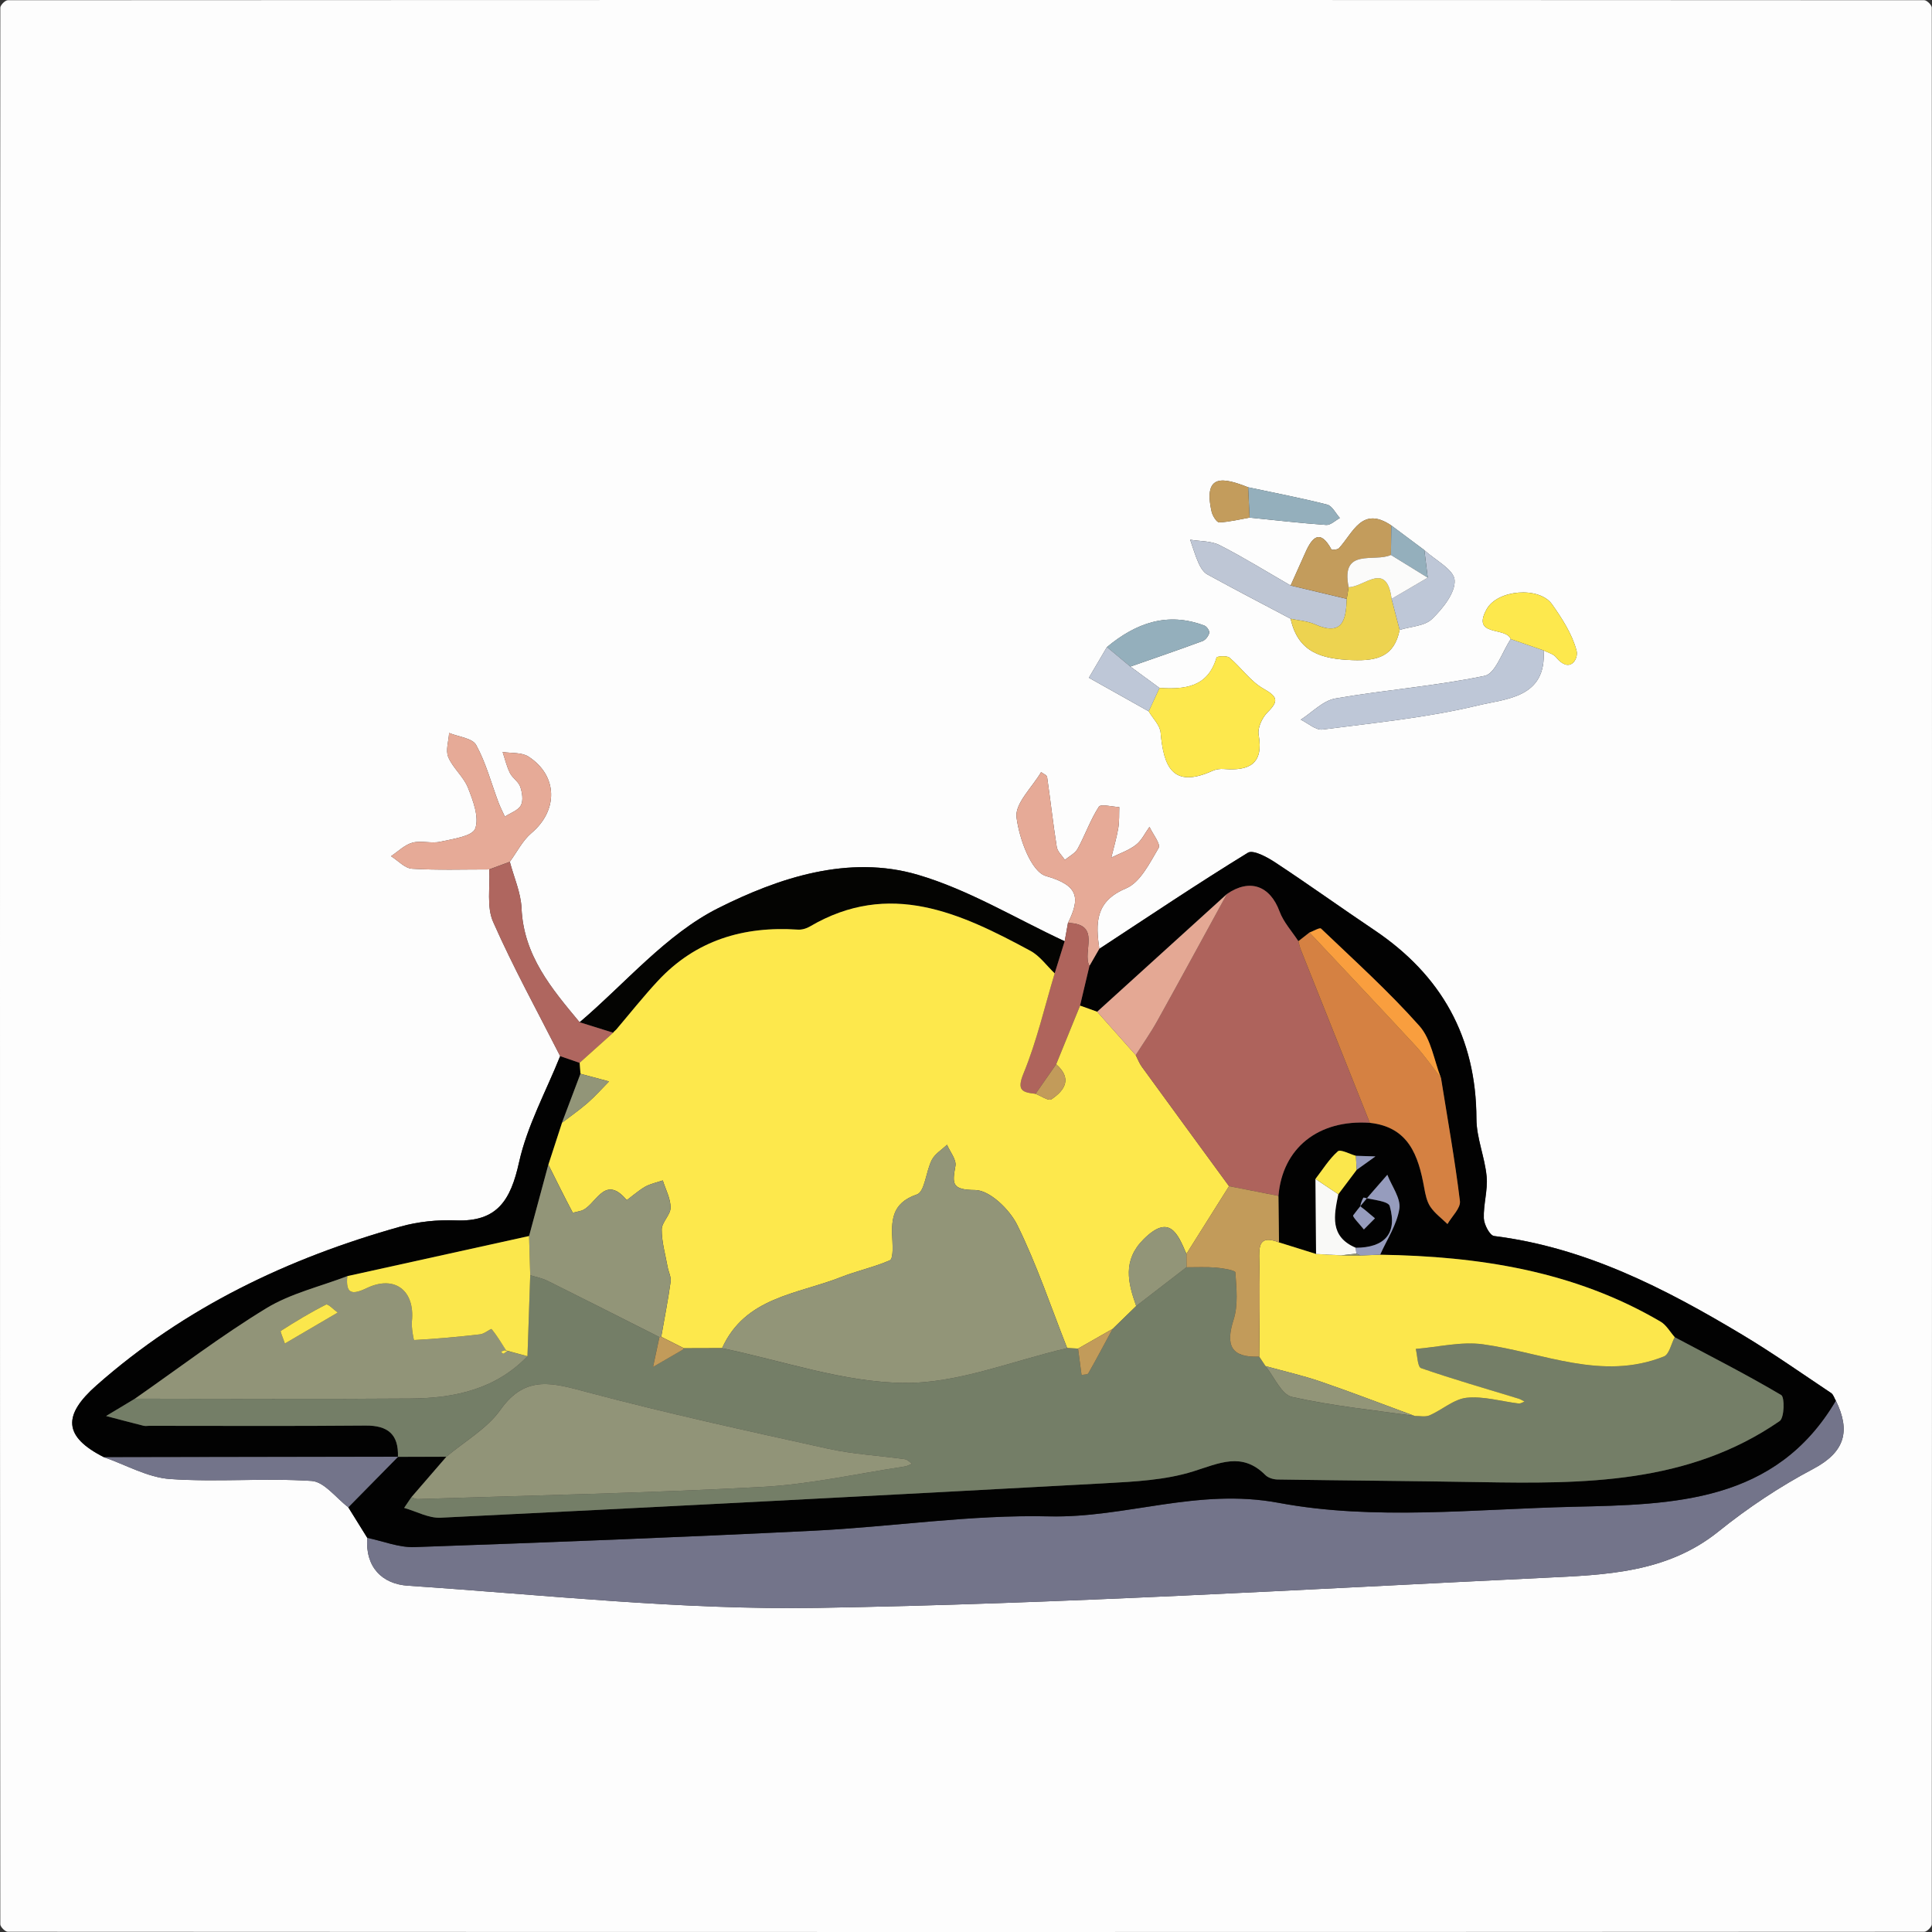 <?xml version="1.0" encoding="UTF-8"?><svg id="Layer_1" xmlns="http://www.w3.org/2000/svg" viewBox="0 0 1000 1000"><rect x="0" y="0" width="1000" height="1000" fill="#333333" stroke="none"/><defs><style>.cls-1{fill:#020202;}.cls-1,.cls-2,.cls-3,.cls-4,.cls-5,.cls-6,.cls-7,.cls-8,.cls-9,.cls-10,.cls-11,.cls-12,.cls-13,.cls-14,.cls-15,.cls-16,.cls-17,.cls-18,.cls-19,.cls-20,.cls-21,.cls-22,.cls-23,.cls-24,.cls-25,.cls-26,.cls-27{stroke-width:0px;}.cls-2{fill:#fce74c;}.cls-3{fill:#fbfbfa;}.cls-4{fill:#f99e3e;}.cls-5{fill:#747e67;}.cls-6{fill:#929578;}.cls-7{fill:#af645c;}.cls-8{fill:#e4a894;}.cls-9{fill:#c39c5c;}.cls-10{fill:#969cbd;}.cls-11{fill:#c29b5a;}.cls-12{fill:#fde84c;}.cls-13{fill:#af665f;}.cls-14{fill:#edd350;}.cls-15{fill:#ae635c;}.cls-16{fill:#040402;}.cls-17{fill:#fde84d;}.cls-18{fill:#f9f9f7;}.cls-19{fill:#bec6d5;}.cls-20{fill:#fdfdfd;}.cls-21{fill:#d58142;}.cls-22{fill:#94afbc;}.cls-23{fill:#bec7d7;}.cls-24{fill:#73748a;}.cls-25{fill:#fbe74c;}.cls-26{fill:#919478;}.cls-27{fill:#e6aa97;}</style></defs><path class="cls-20" d="m0,500C0,334.65,0,169.31.17,3.96c0-1.33,2.5-3.83,3.83-3.84,330.68-.17,661.36-.17,992.04,0,1.33,0,3.83,2.5,3.84,3.84.17,330.69.17,661.38,0,992.07,0,1.33-2.5,3.84-3.84,3.84-330.68.17-661.36.17-992.04,0-1.33,0-3.83-2.5-3.84-3.84C0,830.69,0,665.35,0,500Zm646.78-232.09c13.22,1.33,26.42,2.87,39.67,3.8,2.26.16,4.7-2.32,7.06-3.58-2.17-2.4-3.97-6.29-6.59-6.95-13.52-3.44-27.24-6.06-40.89-8.97-12.41-4.88-23.46-7.6-18.89,12.65.48,2.13,2.66,5.57,3.93,5.52,5.26-.22,10.48-1.55,15.72-2.47Zm90.48,16.85c-5.7-4.25-11.4-8.51-17.1-12.76-15.25-10.35-19.76,3.81-27.1,11.73-.75.81-3.68,1.07-3.9.66-5.74-10.47-9.78-6.72-13.42,1.44-2.57,5.74-5.15,11.48-7.72,17.23-12.19-7.03-24.17-14.47-36.69-20.87-4.43-2.26-10.16-1.96-15.3-2.83,1.43,4.06,2.61,8.23,4.37,12.14.99,2.2,2.52,4.71,4.51,5.8,14.27,7.84,28.72,15.34,43.11,22.95,3.86,17.46,15.98,20.84,32.08,21.43,13.1.47,21.57-2.05,24.36-15.65,5.7-1.76,12.93-1.95,16.75-5.65,5.55-5.38,12.13-13.53,11.7-20.08-.35-5.49-10.09-10.39-15.67-15.54Zm-164.31,50.15c-3.11,5.3-6.23,10.6-9.34,15.89,10.32,5.79,20.64,11.59,30.96,17.38,2.14,3.66,5.83,7.18,6.17,10.99,1.51,17.28,5.99,29.31,26.93,19.78,1.75-.8,3.94-1.06,5.88-.91,12.93,1.01,20.63-2.48,17.92-17.79-.63-3.55,1.85-8.83,4.62-11.57,6.03-5.96,5.07-8.15-2.19-12.26-6.7-3.8-11.47-10.91-17.54-16.03-1.38-1.16-6.49-.7-6.68-.05-4.51,15.5-16.49,16.52-29.51,15.75-5.03-3.69-10.06-7.38-15.09-11.06,12.47-4.37,24.97-8.64,37.37-13.22,1.53-.56,3.05-2.59,3.46-4.22.26-1.02-1.27-3.32-2.48-3.77-19.19-7.29-35.55-1.3-50.46,11.11Zm226.01,1.73c2.18,1.14,5,1.77,6.43,3.52,7.11,8.75,11.78.97,10.62-3.41-2.25-8.54-7.47-16.6-12.69-23.99-6.57-9.31-28.19-7.62-33.83,2.57-8.01,14.46,9.99,8.89,12.48,15.45-4.44,6.61-7.91,17.86-13.49,19.03-25.46,5.33-51.62,7.25-77.29,11.73-6.42,1.12-11.97,7.17-17.92,10.96,3.77,1.81,7.79,5.56,11.27,5.11,26.92-3.49,54.13-6.14,80.43-12.48,14.39-3.47,35.61-3.79,33.99-28.48Zm-535.08,109.42c3.69-5.03,6.6-10.99,11.23-14.9,13.84-11.7,13.73-29.64-1.57-39.55-3.5-2.27-8.87-1.66-13.38-2.38,1.22,3.64,2.08,7.46,3.78,10.87,1.3,2.62,4.42,4.45,5.34,7.11,1.03,2.99,1.69,7.17.33,9.65-1.45,2.65-5.42,3.93-8.29,5.81-1.11-2.45-2.37-4.84-3.31-7.35-3.75-9.97-6.47-20.48-11.55-29.71-1.96-3.57-9.17-4.24-13.99-6.23-.25,4.22-1.92,9.03-.44,12.52,2.42,5.7,7.94,10.12,10.2,15.85,2.65,6.73,5.9,15.27,3.74,21.13-1.48,4.01-11.62,5.37-18.13,6.81-4.61,1.02-9.88-.73-14.38.49-4.02,1.09-7.4,4.56-11.06,6.98,3.62,2.27,7.13,6.26,10.88,6.49,13.28.81,26.64.34,39.97.36.51,9.11-1.46,19.31,1.99,27.12,10.44,23.67,22.98,46.41,34.71,69.51-7.33,18.29-17.09,36.05-21.3,55.03-4.3,19.38-11.13,30.86-32.68,30-9.52-.38-19.5.63-28.65,3.2-58.15,16.3-111.51,41.7-157.31,82.14-17.54,15.48-17.33,26.52,3.84,37.25,11.37,3.94,22.56,10.46,34.15,11.27,24.33,1.7,48.94-.59,73.28.99,6.61.43,12.69,8.88,19.01,13.64,3.27,5.26,6.54,10.53,9.81,15.79-1.11,15.15,7.65,23.91,21.03,24.8,70.7,4.73,141.54,12.65,212.19,11.48,125.43-2.08,250.78-9.55,376.13-15.58,31.36-1.51,63.24-2.4,90.01-23.94,15.21-12.25,31.77-23.28,49.02-32.4,16.61-8.78,19.41-19.7,11.77-35.33-.8-1.34-1.27-3.17-2.44-3.96-15.26-10.19-30.29-20.77-46.02-30.19-39.99-23.96-81.14-45.16-128.43-51.08-2.21-.28-5.18-5.92-5.3-9.16-.27-7.19,2.11-14.53,1.45-21.63-.93-10.04-5.26-19.92-5.28-29.87-.11-42.34-18.16-74.4-52.94-97.75-17.18-11.53-33.98-23.62-51.26-34.99-4.18-2.75-11.37-6.65-14.09-4.98-26.03,15.97-51.39,33.02-76.94,49.76-1.88-13.25-2.28-24.58,13.84-31.32,7.36-3.08,12.27-13.17,16.86-20.92,1.18-1.99-3.01-7.18-4.73-10.9-2.29,3.16-4.05,7.03-7.02,9.32-3.73,2.87-8.45,4.44-12.75,6.58,1.23-5.06,2.73-10.08,3.61-15.21.61-3.57.39-7.28.53-10.93-3.65-.14-9.56-1.74-10.57-.18-4.39,6.77-7.08,14.61-10.97,21.74-1.32,2.41-4.36,3.88-6.62,5.77-1.45-2.23-3.83-4.32-4.21-6.72-1.91-12.03-3.23-24.15-4.99-36.21-.14-.97-2.02-1.68-3.1-2.51-4.59,7.84-13.63,16.25-12.73,23.4,1.39,11.05,7.59,28.19,15.28,30.39,16.91,4.83,17.78,11.33,11.36,24.27-.57,3.16-1.14,6.33-1.71,9.49-25.24-11.72-49.54-26.6-75.93-34.38-35.92-10.59-72.23,1.59-103.36,17.22-27,13.56-48.07,38.93-71.77,59.09-14.47-17.38-29-34.5-30.07-59-.35-8.09-3.95-16.03-6.06-24.05Z"/><path class="cls-24" d="m950.23,724.99c7.64,15.63,4.85,26.55-11.77,35.33-17.25,9.12-33.81,20.15-49.02,32.4-26.77,21.55-58.65,22.43-90.01,23.94-125.35,6.03-250.7,13.5-376.13,15.58-70.66,1.17-141.5-6.75-212.19-11.48-13.37-.89-22.13-9.65-21.03-24.8,8.14,1.69,16.34,5.09,24.41,4.81,68.83-2.39,137.65-5.07,206.44-8.47,40.72-2.01,81.44-8.4,122.04-7.44,39.79.94,76.81-14.88,118.92-6.99,49.24,9.23,101.53,3.21,152.46,2.03,51.81-1.2,104.63-1.96,135.88-54.92Z"/><path class="cls-1" d="m950.23,724.99c-31.25,52.96-84.07,53.73-135.88,54.92-50.93,1.18-103.22,7.2-152.46-2.03-42.11-7.89-79.12,7.92-118.92,6.99-40.59-.95-81.31,5.43-122.04,7.44-68.79,3.39-137.61,6.07-206.44,8.47-8.07.28-16.27-3.12-24.41-4.81-3.27-5.26-6.54-10.53-9.81-15.79,8.59-8.73,17.18-17.45,25.77-26.18,0,0-.08.06-.08.06,8.35-.01,16.71-.03,25.06-.04-6.03,6.98-12.06,13.95-18.09,20.93-1.25,1.84-2.5,3.69-3.75,5.53,6.29,1.78,12.66,5.38,18.85,5.08,114.69-5.62,229.36-11.59,344.01-17.84,15.29-.83,31.09-1.62,45.51-6.12,13.5-4.21,25.29-10.29,37.39,1.87,1.44,1.45,4.15,2.28,6.29,2.31,34.77.54,69.54.74,104.31,1.35,54.26.94,108.36,1.03,155.61-31.61,2.42-1.67,2.68-12.33.78-13.46-17.98-10.64-36.65-20.13-55.12-29.94-2.41-2.72-4.33-6.27-7.31-8.02-44.83-26.32-94.21-33.85-145.17-34.65,3.51-7.9,8.67-15.54,9.94-23.79.83-5.41-3.95-11.68-6.22-17.57-6,6.92-12.2,13.69-17.68,21-.5.67,3.59,4.78,5.54,7.29,1.91-1.92,3.82-3.85,5.73-5.77-1.79-1.5-3.59-2.99-5.37-4.5-.8-.68-2.29-1.5-2.2-2.07.23-1.51,1.47-4.24,1.72-4.18,4.74,1.22,12.75,1.81,13.5,4.41,4.13,14.42-2.88,21.55-17.57,21.59-13.62-5.78-11.29-16.76-9.04-27.72,3.16-4.2,6.32-8.4,9.48-12.6,3.24-2.32,6.48-4.64,9.73-6.96-3.37-.11-6.74-.22-10.11-.32-3.21-.88-7.99-3.53-9.35-2.32-4.52,4.02-7.81,9.42-11.58,14.29.11,12.95.21,25.89.32,38.84-6.4-2-12.8-4-19.2-6-.09-8.02-.18-16.04-.27-24.06,2.06-24.78,20.64-39.64,47.29-37.83,20.13,2.18,25.13,16.97,28.13,33.56.62,3.4,1.33,7.12,3.19,9.88,2.3,3.42,5.85,6.01,8.86,8.95,2.28-3.98,6.89-8.25,6.44-11.9-2.61-21.31-6.4-42.47-9.79-63.68-3.58-9.1-5.06-20.07-11.15-26.94-15.83-17.83-33.65-33.9-50.93-50.41-.71-.67-3.94,1.3-6,2.04-1.91,1.5-3.83,2.99-5.74,4.49-3.31-5.1-7.67-9.82-9.73-15.38-4.94-13.36-15.47-17.19-27.3-8.99-22.37,20.3-44.74,40.6-67.12,60.89-2.95-1.06-5.91-2.12-8.86-3.17,1.62-6.85,3.25-13.7,4.87-20.55,1.69-2.94,3.38-5.89,5.08-8.83,25.55-16.74,50.91-33.79,76.94-49.76,2.72-1.67,9.91,2.23,14.09,4.98,17.28,11.38,34.08,23.46,51.26,34.99,34.79,23.36,52.83,55.41,52.94,97.75.03,9.95,4.35,19.83,5.28,29.87.66,7.1-1.72,14.45-1.45,21.63.12,3.24,3.09,8.89,5.3,9.16,47.29,5.91,88.44,27.11,128.43,51.08,15.73,9.42,30.76,20.01,46.02,30.19,1.17.78,1.64,2.61,2.44,3.96Z"/><path class="cls-1" d="m53.84,754.27c-21.17-10.73-21.37-21.77-3.84-37.25,45.8-40.43,99.16-65.84,157.31-82.14,9.16-2.57,19.14-3.58,28.65-3.2,21.55.86,28.38-10.62,32.68-30,4.21-18.99,13.97-36.74,21.3-55.03,3.35,1.16,6.71,2.32,10.06,3.47.15,1.89.29,3.79.44,5.69-3.19,8.44-6.37,16.88-9.56,25.32-2.35,7.24-4.71,14.49-7.06,21.73-3.32,12.3-6.64,24.61-9.96,36.92l-94.09,20.76c-14.08,5.42-29.32,8.94-41.99,16.66-23.44,14.29-45.38,31.05-67.95,46.78-4.97,2.98-9.93,5.97-14.9,8.95,6.46,1.69,12.92,3.41,19.4,5.04.94.24,1.99.03,2.99.03,37.29,0,74.59.21,111.88-.13,11.6-.11,17.18,4.57,16.79,16.18,0,0,.08-.06.08-.06-50.74.09-101.48.18-152.22.27Z"/><path class="cls-16" d="m300.02,529.12c23.69-20.15,44.76-45.53,71.77-59.09,31.13-15.63,67.44-27.81,103.36-17.22,26.4,7.78,50.7,22.67,75.93,34.38-1.73,5.55-3.46,11.11-5.19,16.66-4.16-3.95-7.7-9.03-12.57-11.67-36.25-19.61-72.96-36.78-114.15-12.59-1.79,1.05-4.17,1.75-6.2,1.61-28.14-1.88-52.9,5.48-72.5,26.57-7.5,8.07-14.36,16.74-21.51,25.14-.45.43-.91.85-1.36,1.28l-.22.35c-5.79-1.81-11.57-3.61-17.36-5.42Z"/><path class="cls-27" d="m568.98,491.13c-1.69,2.94-3.38,5.89-5.08,8.83-3.96-7.29,6.46-21.76-11.11-22.25,6.42-12.94,5.55-19.44-11.36-24.27-7.69-2.2-13.89-19.34-15.28-30.39-.9-7.16,8.15-15.56,12.73-23.4,1.07.83,2.96,1.54,3.1,2.51,1.76,12.06,3.08,24.18,4.99,36.21.38,2.4,2.75,4.49,4.21,6.72,2.26-1.9,5.3-3.36,6.62-5.77,3.89-7.13,6.58-14.97,10.97-21.74,1.02-1.57,6.92.03,10.57.18-.15,3.65.08,7.36-.53,10.93-.88,5.12-2.38,10.14-3.61,15.21,4.29-2.13,9.02-3.71,12.75-6.58,2.97-2.29,4.72-6.15,7.02-9.32,1.72,3.72,5.92,8.9,4.73,10.9-4.6,7.75-9.51,17.84-16.86,20.92-16.12,6.74-15.72,18.07-13.84,31.32Z"/><path class="cls-17" d="m600.15,356.08c13.02.77,25-.25,29.51-15.75.19-.65,5.3-1.11,6.68.05,6.07,5.12,10.83,12.24,17.54,16.03,7.27,4.12,8.22,6.3,2.19,12.26-2.77,2.74-5.25,8.02-4.62,11.57,2.71,15.32-4.99,18.81-17.92,17.79-1.94-.15-4.13.11-5.88.91-20.94,9.52-25.41-2.5-26.93-19.78-.33-3.81-4.02-7.33-6.17-10.99,1.86-4.04,3.73-8.07,5.59-12.1Z"/><path class="cls-27" d="m253.24,450.01c-13.33-.01-26.69.46-39.97-.36-3.74-.23-7.26-4.22-10.88-6.49,3.66-2.42,7.04-5.89,11.06-6.98,4.5-1.22,9.77.53,14.38-.49,6.51-1.45,16.65-2.8,18.13-6.81,2.16-5.86-1.09-14.4-3.74-21.13-2.26-5.73-7.78-10.15-10.2-15.85-1.48-3.49.19-8.3.44-12.52,4.82,1.99,12.03,2.67,13.99,6.23,5.08,9.23,7.8,19.74,11.55,29.71.94,2.51,2.2,4.9,3.31,7.35,2.87-1.88,6.85-3.15,8.29-5.81,1.35-2.48.7-6.66-.33-9.65-.92-2.66-4.04-4.49-5.34-7.11-1.7-3.4-2.56-7.23-3.78-10.87,4.51.72,9.88.11,13.38,2.38,15.3,9.91,15.41,27.84,1.57,39.55-4.63,3.92-7.54,9.88-11.23,14.9-3.55,1.31-7.09,2.63-10.64,3.94Z"/><path class="cls-23" d="m798.96,336.65c1.62,24.69-19.6,25.01-33.99,28.48-26.29,6.34-53.51,9-80.43,12.48-3.48.45-7.5-3.3-11.27-5.11,5.95-3.79,11.51-9.84,17.92-10.96,25.67-4.48,51.83-6.4,77.29-11.73,5.58-1.17,9.05-12.42,13.49-19.03,5.66,1.95,11.32,3.91,16.98,5.86Z"/><path class="cls-13" d="m253.24,450.01c3.55-1.31,7.09-2.63,10.64-3.94,2.11,8.01,5.71,15.96,6.06,24.05,1.07,24.5,15.6,41.62,30.07,59,5.79,1.81,11.57,3.61,17.36,5.42-5.79,5.19-11.58,10.39-17.38,15.58-3.35-1.16-6.71-2.32-10.06-3.47-11.72-23.1-24.26-45.84-34.7-69.51-3.45-7.81-1.48-18.01-1.99-27.12Z"/><path class="cls-24" d="m53.84,754.27c50.74-.09,101.48-.18,152.22-.27-8.59,8.73-17.18,17.45-25.77,26.18-6.32-4.77-12.41-13.21-19.01-13.64-24.35-1.59-48.95.71-73.28-.99-11.59-.81-22.78-7.33-34.15-11.27Z"/><path class="cls-19" d="m668.03,320.26c-14.39-7.61-28.84-15.12-43.11-22.95-1.99-1.09-3.52-3.61-4.51-5.8-1.76-3.91-2.95-8.08-4.37-12.14,5.14.87,10.87.57,15.3,2.83,12.52,6.39,24.5,13.84,36.69,20.87,9.68,2.31,19.36,4.61,29.05,6.92-.34,10.81-2.11,19.54-16.47,13.16-3.86-1.71-8.36-1.96-12.57-2.88Z"/><path class="cls-14" d="m668.03,320.26c4.21.92,8.72,1.17,12.57,2.88,14.36,6.38,16.13-2.35,16.47-13.16.33-2.02.66-4.03.99-6.05,7.94.07,19.68-13.84,22.22,6.05,1.4,5.35,2.79,10.7,4.19,16.06-2.79,13.6-11.26,16.12-24.36,15.65-16.1-.58-28.22-3.97-32.08-21.43Z"/><path class="cls-7" d="m552.79,477.7c17.58.49,7.15,14.96,11.11,22.25-1.62,6.85-3.25,13.7-4.87,20.55-4.12,10.12-8.25,20.25-12.37,30.37-3.55,5.1-7.11,10.2-10.66,15.3-6.85-.8-9.92-1.62-6.19-10.68,6.83-16.6,10.87-34.36,16.07-51.63,1.73-5.55,3.46-11.11,5.19-16.66.57-3.16,1.14-6.33,1.71-9.49Z"/><path class="cls-17" d="m798.96,336.65c-5.66-1.95-11.32-3.91-16.98-5.86-2.49-6.56-20.49-.99-12.49-15.45,5.64-10.19,27.26-11.87,33.83-2.57,5.22,7.39,10.44,15.45,12.69,23.99,1.15,4.38-3.51,12.16-10.62,3.41-1.43-1.76-4.25-2.38-6.43-3.52Z"/><path class="cls-9" d="m698.06,303.92c-.33,2.02-.66,4.03-.99,6.05-9.68-2.31-19.36-4.61-29.05-6.92,2.57-5.74,5.15-11.48,7.72-17.22,3.64-8.15,7.68-11.91,13.42-1.44.22.41,3.16.14,3.9-.66,7.34-7.93,11.85-22.08,27.1-11.73-.07,5.08-.15,10.16-.22,15.24-8.49,4-26.16-4.05-21.88,16.69Z"/><path class="cls-22" d="m572.95,334.92c14.9-12.42,31.27-18.4,50.46-11.11,1.21.46,2.74,2.75,2.48,3.77-.41,1.63-1.93,3.66-3.46,4.22-12.39,4.58-24.9,8.85-37.37,13.22-4.04-3.37-8.07-6.73-12.11-10.1Z"/><path class="cls-23" d="m724.47,326.03c-1.4-5.35-2.79-10.7-4.19-16.06,6.24-3.66,12.48-7.31,18.72-10.97-.58-4.75-1.16-9.5-1.74-14.24,5.58,5.16,15.31,10.05,15.67,15.54.42,6.55-6.16,14.69-11.7,20.08-3.82,3.7-11.05,3.89-16.75,5.65Z"/><path class="cls-23" d="m572.95,334.92c4.04,3.37,8.07,6.73,12.11,10.1,5.03,3.69,10.06,7.38,15.09,11.06-1.86,4.03-3.73,8.07-5.59,12.1-10.32-5.79-20.64-11.58-30.96-17.38,3.11-5.3,6.23-10.6,9.34-15.89Z"/><path class="cls-22" d="m646.03,252.21c13.65,2.91,27.38,5.53,40.89,8.97,2.62.67,4.41,4.55,6.59,6.95-2.36,1.26-4.8,3.74-7.06,3.58-13.25-.93-26.45-2.47-39.67-3.8-.25-5.24-.5-10.47-.75-15.71Z"/><path class="cls-9" d="m646.03,252.21c.25,5.24.5,10.47.75,15.71-5.24.92-10.45,2.25-15.72,2.47-1.27.05-3.45-3.39-3.93-5.52-4.57-20.25,6.48-17.53,18.89-12.65Z"/><path class="cls-22" d="m737.26,284.76c.58,4.75,1.16,9.5,1.74,14.24-6.35-3.92-12.7-7.85-19.06-11.77.07-5.08.15-10.16.22-15.24,5.7,4.26,11.4,8.51,17.1,12.76Z"/><path class="cls-12" d="m545.89,503.86c-5.2,17.27-9.24,35.03-16.07,51.63-3.73,9.06-.66,9.88,6.19,10.68,2.78,1.05,6.69,3.81,8.14,2.85,7.18-4.75,10.83-10.85,2.53-18.15,4.12-10.12,8.25-20.25,12.37-30.37,2.95,1.06,5.91,2.12,8.86,3.17,6.65,7.48,13.3,14.96,19.95,22.44,1.03,2,1.82,4.18,3.13,5.99,15.01,20.65,30.09,41.25,45.16,61.86-7.36,11.69-14.71,23.37-22.06,35.06-4.58-10.76-8.87-20.87-22.21-7.53-10.89,10.9-8.08,22.41-3.77,34.51-3.73,3.62-7.46,7.25-11.19,10.87-.33.33-.65.67-.98,1l-.07-.02c-5.95,3.39-11.89,6.78-17.84,10.17-1.88-.08-3.77-.15-5.65-.23-8.43-21.35-15.72-43.26-25.86-63.77-3.97-8.03-14.27-18.01-21.76-18.06-12.28-.09-11.87-3.32-10.23-12.47.59-3.29-2.79-7.29-4.36-10.97-2.67,2.57-6.22,4.69-7.84,7.81-3.07,5.91-3.63,16.51-7.71,17.9-13.45,4.59-13.28,13.81-12.68,24.51.18,3.29.25,8.9-1.32,9.58-8.2,3.58-17.11,5.47-25.46,8.76-22.46,8.84-49.47,10.25-61.4,36.73-6.58.02-13.16.04-19.74.06-3.92-1.98-7.85-3.95-11.77-5.93,1.67-9.51,3.54-19,4.88-28.56.34-2.4-1.09-5.02-1.56-7.57-1.17-6.47-3.09-12.96-3.06-19.43.02-3.78,4.58-7.54,4.59-11.32.01-4.69-2.57-9.38-4.04-14.07-3.1,1.06-6.43,1.71-9.23,3.3-3.51,1.99-9.31,7.04-9.46,6.85-12.05-14.35-16.17,4.08-24.12,5.68-1.34.27-3.68,1.07-3.86.73-4.32-8.16-8.41-16.44-12.55-24.71,2.35-7.24,4.71-14.49,7.07-21.73,4.45-3.42,9.09-6.62,13.3-10.31,3.91-3.42,7.37-7.34,11.02-11.05-4.92-1.32-9.84-2.65-14.77-3.97-.15-1.9-.29-3.79-.44-5.69,5.79-5.19,11.58-10.38,17.38-15.58,0,0,.22-.35.22-.35.45-.43.91-.85,1.36-1.28,7.15-8.4,14.01-17.07,21.51-25.14,19.6-21.09,44.37-28.45,72.5-26.57,2.04.14,4.42-.56,6.2-1.61,41.19-24.19,77.9-7.01,114.15,12.59,4.87,2.63,8.42,7.72,12.57,11.67Z"/><path class="cls-5" d="m552.35,697.8c1.88.08,3.77.15,5.65.23.6,4.56,1.21,9.11,1.81,13.67,1.2-.27,3.09-.15,3.5-.86,4.31-7.58,8.39-15.3,12.53-22.98,0,0,.07.02.07.02.33-.33.65-.67.98-1,3.73-3.62,7.46-7.25,11.19-10.87,8.67-6.69,17.35-13.38,26.02-20.07,5.14.02,10.31-.26,15.41.18,3.51.3,9.86,1.4,9.92,2.47.52,8.12,1.5,16.85-.9,24.36-4.31,13.46-1.38,19.81,13.23,19.26,1.09,1.63,2.17,3.27,3.26,4.9,4.52,5.54,8.23,14.72,13.72,15.96,20.85,4.68,42.27,6.79,63.48,9.86,2.59-.06,5.51.64,7.71-.32,6.55-2.86,12.61-8.44,19.25-9.12,8.76-.9,17.89,1.9,26.88,2.98.96.11,2.02-.62,3.03-.97-.99-.51-1.94-1.19-2.99-1.51-16.89-5.18-33.89-10.04-50.57-15.83-1.84-.64-1.87-6.5-2.74-9.94,11.61-.93,23.5-3.94,34.76-2.39,31.18,4.3,61.53,19.14,93.69,6.29,2.75-1.1,3.76-6.56,5.58-9.99,18.47,9.82,37.14,19.3,55.12,29.94,1.9,1.13,1.64,11.79-.78,13.46-47.25,32.64-101.35,32.55-155.61,31.61-34.77-.6-69.54-.81-104.31-1.35-2.14-.03-4.85-.86-6.29-2.31-12.09-12.16-23.89-6.08-37.39-1.87-14.42,4.5-30.22,5.28-45.51,6.12-114.65,6.26-229.32,12.22-344.01,17.84-6.19.3-12.56-3.3-18.85-5.08,1.25-1.84,2.5-3.69,3.75-5.53,1.06.33,2.12.99,3.17.96,59.41-1.93,118.85-3.1,178.19-6.27,24.81-1.33,49.39-6.9,74.07-10.61,1.27-.19,2.45-.95,3.67-1.45-1.22-.8-2.36-2.12-3.67-2.31-13.25-1.86-26.74-2.56-39.76-5.43-41.59-9.17-83.24-18.25-124.38-29.19-17.54-4.66-32.07-9.52-45.18,9-6.95,9.81-18.53,16.34-28.02,24.35-8.35.01-16.71.03-25.06.04.39-11.61-5.18-16.29-16.79-16.18-37.29.34-74.59.13-111.88.13-1,0-2.05.2-2.99-.03-6.48-1.63-12.94-3.35-19.4-5.04,4.97-2.98,9.93-5.97,14.9-8.95,47.58,0,95.16.27,142.74-.09,22.53-.17,43.9-4.7,60.46-21.9.47-13.98.95-27.97,1.42-41.95,3,.95,6.18,1.53,8.96,2.91,19.35,9.62,38.61,19.4,57.91,29.13-1.1,5.15-2.2,10.31-3.31,15.46,5.12-2.97,10.24-5.93,15.35-8.91.27-.16.44-.48.65-.73,6.58-.02,13.16-.04,19.74-.06,31.4,6.46,62.76,17.68,94.22,17.97,28.07.27,56.26-11.53,84.39-18Z"/><path class="cls-2" d="m866.83,692.11c-1.82,3.43-2.83,8.89-5.58,9.99-32.16,12.85-62.51-1.99-93.69-6.29-11.26-1.55-23.16,1.46-34.76,2.39.87,3.44.9,9.3,2.74,9.94,16.68,5.79,33.68,10.65,50.57,15.83,1.05.32,2,1,2.99,1.51-1.01.34-2.07,1.08-3.03.97-8.99-1.08-18.12-3.87-26.88-2.98-6.64.68-12.7,6.26-19.25,9.12-2.2.96-5.12.26-7.71.32-16.21-5.96-32.32-12.19-48.65-17.79-9.34-3.2-19.02-5.38-28.55-8.03-1.09-1.63-2.17-3.27-3.26-4.9.07-16.46.5-32.94.03-49.39-.22-7.92-.2-13.78,10.21-9.74,6.4,2,12.8,4,19.2,6,4.3.23,8.61.47,12.91.7,3.37.03,6.74.05,10.1.07,3.38-.13,6.76-.26,10.14-.39,50.96.8,100.34,8.33,145.17,34.65,2.98,1.75,4.9,5.31,7.31,8.02Z"/><path class="cls-15" d="m636.13,613.96c-15.07-20.61-30.15-41.21-45.16-61.86-1.31-1.8-2.1-3.98-3.13-5.99,3.73-5.88,7.77-11.59,11.14-17.66,12.13-21.82,24.03-43.77,36.02-65.67,11.84-8.2,22.37-4.37,27.3,8.99,2.06,5.57,6.42,10.28,9.73,15.38.39,1.42.66,2.9,1.2,4.27,11.91,29.92,23.85,59.83,35.78,89.74-26.65-1.82-45.23,13.05-47.29,37.83-8.54-1.68-17.07-3.36-25.61-5.04Z"/><path class="cls-26" d="m231.04,754.01c9.49-8.01,21.08-14.54,28.02-24.35,13.11-18.52,27.64-13.66,45.18-9,41.14,10.94,82.79,20.02,124.38,29.19,13.02,2.87,26.51,3.57,39.76,5.43,1.3.18,2.45,1.51,3.67,2.31-1.22.5-2.4,1.26-3.67,1.45-24.68,3.7-49.26,9.28-74.07,10.61-59.34,3.17-118.79,4.35-178.19,6.27-1.04.03-2.11-.62-3.17-.96,6.03-6.98,12.06-13.95,18.09-20.93Z"/><path class="cls-21" d="m709.03,581.17c-11.93-29.91-23.88-59.82-35.78-89.74-.54-1.37-.81-2.84-1.2-4.27,1.91-1.5,3.83-2.99,5.74-4.49,18.28,19.48,36.66,38.87,54.78,58.49,4.83,5.24,8.89,11.19,13.3,16.82,3.39,21.21,7.19,42.37,9.79,63.68.45,3.65-4.17,7.92-6.44,11.9-3.01-2.95-6.56-5.53-8.86-8.95-1.86-2.77-2.58-6.48-3.19-9.88-3-16.59-8-31.37-28.13-33.56Z"/><path class="cls-11" d="m636.13,613.96c8.54,1.68,17.07,3.36,25.61,5.04.09,8.02.18,16.04.27,24.06-10.4-4.03-10.43,1.83-10.21,9.75.47,16.45.03,32.92-.03,49.39-14.61.56-17.54-5.79-13.23-19.26,2.4-7.51,1.42-16.25.9-24.36-.07-1.06-6.42-2.17-9.92-2.47-5.1-.43-10.27-.15-15.41-.17-.01-2.3-.03-4.61-.04-6.92,7.36-11.69,14.71-23.37,22.06-35.06Z"/><path class="cls-8" d="m635.01,462.79c-11.99,21.9-23.89,43.84-36.02,65.67-3.38,6.08-7.41,11.78-11.14,17.66-6.65-7.48-13.3-14.96-19.95-22.44,22.37-20.3,44.74-40.59,67.11-60.89Z"/><path class="cls-4" d="m745.86,557.99c-4.41-5.63-8.47-11.58-13.3-16.82-18.12-19.62-36.5-39.01-54.78-58.49,2.06-.74,5.29-2.71,6-2.04,17.28,16.51,35.1,32.58,50.93,50.41,6.1,6.87,7.57,17.84,11.15,26.94Z"/><path class="cls-18" d="m694.11,649.75c-4.3-.23-8.61-.47-12.91-.7-.11-12.95-.21-25.89-.32-38.84,3.94,2.64,7.89,5.28,11.83,7.92-2.25,10.96-4.58,21.94,9.04,27.72.1,1.01.21,2.02.31,3.03-2.65.29-5.3.59-7.95.88Z"/><path class="cls-10" d="m702.07,648.87c-.1-1.01-.2-2.02-.31-3.03,14.69-.04,21.69-7.17,17.57-21.59-.75-2.61-8.76-3.2-13.5-4.41-.25-.06-1.5,2.67-1.72,4.18-.08.57,1.4,1.39,2.2,2.07,1.78,1.51,3.58,3,5.37,4.5-1.91,1.92-3.82,3.85-5.73,5.77-1.96-2.51-6.04-6.62-5.54-7.29,5.48-7.31,11.68-14.08,17.68-21,2.27,5.89,7.05,12.16,6.22,17.57-1.27,8.24-6.43,15.89-9.94,23.79-3.38.13-6.76.26-10.14.39-.72-.32-1.43-.63-2.15-.95Z"/><path class="cls-25" d="m692.72,618.13c-3.94-2.64-7.89-5.28-11.83-7.92,3.76-4.87,7.05-10.27,11.58-14.29,1.36-1.21,6.14,1.44,9.35,2.32.13,2.43.26,4.86.39,7.29-3.16,4.2-6.32,8.4-9.48,12.6Z"/><path class="cls-10" d="m702.2,605.53c-.13-2.43-.26-4.86-.39-7.29,3.37.11,6.74.22,10.11.32-3.24,2.32-6.48,4.64-9.73,6.96Z"/><path class="cls-26" d="m273.02,701.98c-16.56,17.21-37.93,21.73-60.46,21.9-47.58.36-95.16.09-142.74.09,22.57-15.73,44.51-32.48,67.95-46.78,12.67-7.73,27.91-11.25,41.99-16.66-.88,8.99,2.14,9.99,10.07,6.2,14.46-6.91,24.98,1.26,23.38,17.11-.34,3.33.89,9.78,1.13,9.77,11.45-.61,22.88-1.65,34.28-2.97,2.1-.24,5.48-3.09,5.81-2.68,2.85,3.42,5.13,7.31,7.83,11.18-.48-.05-.89-.27-1.23-.19-.58.14-1.12.48-1.68.73.37.37.83,1.09,1.1,1.03.57-.13,1.03-.68,1.81-1.57,3.42.87,7.09,1.86,10.76,2.85Zm-125.57-6.57c11.32-6.63,19.33-11.33,27.35-16.02-2.07-1.47-5-4.67-6.06-4.13-8.05,4.06-15.78,8.76-23.39,13.61-.42.27,1.13,3.62,2.1,6.54Z"/><path class="cls-6" d="m341.31,692.08c-19.29-9.73-38.56-19.52-57.91-29.13-2.78-1.38-5.96-1.96-8.96-2.91-.2-6.75-.39-13.51-.59-20.26,3.32-12.31,6.64-24.61,9.96-36.92,4.13,8.26,8.22,16.55,12.55,24.71.18.34,2.53-.46,3.86-.73,7.95-1.59,12.07-20.03,24.12-5.68.15.18,5.95-4.86,9.46-6.85,2.8-1.59,6.14-2.23,9.23-3.3,1.46,4.69,4.05,9.38,4.04,14.07,0,3.78-4.57,7.54-4.59,11.32-.03,6.47,1.89,12.96,3.06,19.43.46,2.55,1.89,5.17,1.56,7.57-1.34,9.56-3.21,19.05-4.88,28.56-.31.05-.62.09-.93.11Z"/><path class="cls-25" d="m273.85,639.77c.2,6.75.39,13.51.59,20.26-.47,13.98-.95,27.97-1.42,41.95-3.67-.99-7.34-1.98-11.01-2.97-2.45-3.75-4.73-7.64-7.58-11.06-.33-.4-3.71,2.44-5.81,2.68-11.4,1.32-22.83,2.37-34.28,2.97-.24.01-1.47-6.44-1.13-9.77,1.6-15.85-8.93-24.02-23.38-17.11-7.92,3.79-10.95,2.8-10.07-6.2,31.36-6.92,62.73-13.84,94.09-20.76Z"/><path class="cls-6" d="m300.43,555.8c4.92,1.32,9.84,2.65,14.77,3.97-3.66,3.7-7.12,7.63-11.02,11.05-4.21,3.68-8.85,6.89-13.3,10.31,3.19-8.44,6.37-16.88,9.56-25.32Z"/><path class="cls-13" d="m318.95,532.91c-.45.43-.91.85-1.36,1.28.45-.43.91-.85,1.36-1.28Z"/><path class="cls-3" d="m719.94,287.24c6.35,3.92,12.7,7.85,19.06,11.77-6.24,3.66-12.48,7.31-18.72,10.97-2.54-19.89-14.28-5.98-22.22-6.05-4.27-20.74,13.39-12.69,21.88-16.69Z"/><path class="cls-11" d="m546.67,550.88c8.31,7.3,4.66,13.4-2.53,18.15-1.45.96-5.36-1.81-8.14-2.85,3.55-5.1,7.11-10.2,10.66-15.3Z"/><path class="cls-6" d="m552.35,697.8c-28.14,6.47-56.32,18.27-84.39,18-31.46-.3-62.81-11.51-94.22-17.97,11.93-26.48,38.94-27.89,61.4-36.74,8.35-3.29,17.26-5.18,25.46-8.76,1.57-.68,1.5-6.29,1.32-9.58-.6-10.71-.77-19.93,12.68-24.51,4.08-1.39,4.64-11.98,7.71-17.9,1.62-3.12,5.16-5.24,7.84-7.81,1.57,3.68,4.95,7.68,4.36,10.97-1.63,9.14-2.05,12.38,10.23,12.47,7.48.05,17.79,10.03,21.76,18.06,10.14,20.51,17.43,42.42,25.86,63.77Z"/><path class="cls-6" d="m614.06,649.02c.01,2.31.02,4.61.04,6.92-8.67,6.69-17.35,13.38-26.02,20.07-4.31-12.1-7.12-23.61,3.77-34.51,13.33-13.35,17.62-3.23,22.21,7.53Z"/><path class="cls-11" d="m575.84,687.86c-4.14,7.68-8.21,15.4-12.53,22.98-.41.72-2.3.6-3.5.86-.6-4.56-1.21-9.11-1.81-13.67,5.95-3.39,11.89-6.78,17.84-10.17Z"/><path class="cls-11" d="m341.31,692.08c.31-.02.62-.06.93-.11,3.92,1.98,7.85,3.95,11.77,5.93-.22.25-.39.57-.65.73-5.11,2.98-10.23,5.95-15.35,8.91,1.1-5.15,2.2-10.31,3.31-15.46Z"/><path class="cls-11" d="m576.89,686.88c-.33.33-.65.67-.98,1,.32-.33.65-.67.98-1Z"/><path class="cls-6" d="m655.02,707.09c9.53,2.64,19.22,4.82,28.55,8.03,16.33,5.6,32.44,11.83,48.65,17.79-21.21-3.07-42.63-5.18-63.48-9.86-5.49-1.23-9.19-10.42-13.72-15.96Z"/><path class="cls-6" d="m702.07,648.87c.72.32,1.43.63,2.15.95-3.37-.02-6.74-.05-10.1-.07,2.65-.29,5.3-.59,7.95-.88Z"/><path class="cls-25" d="m147.45,695.41c-.97-2.93-2.52-6.28-2.1-6.54,7.61-4.85,15.34-9.56,23.39-13.61,1.06-.53,4,2.66,6.06,4.13-8.02,4.7-16.03,9.39-27.35,16.02Z"/><path class="cls-25" d="m262.51,699.25c-1.03.77-1.49,1.32-2.06,1.45-.27.06-.73-.66-1.1-1.03.56-.25,1.1-.59,1.68-.73.33-.08.74.14,1.48.31Z"/></svg>
